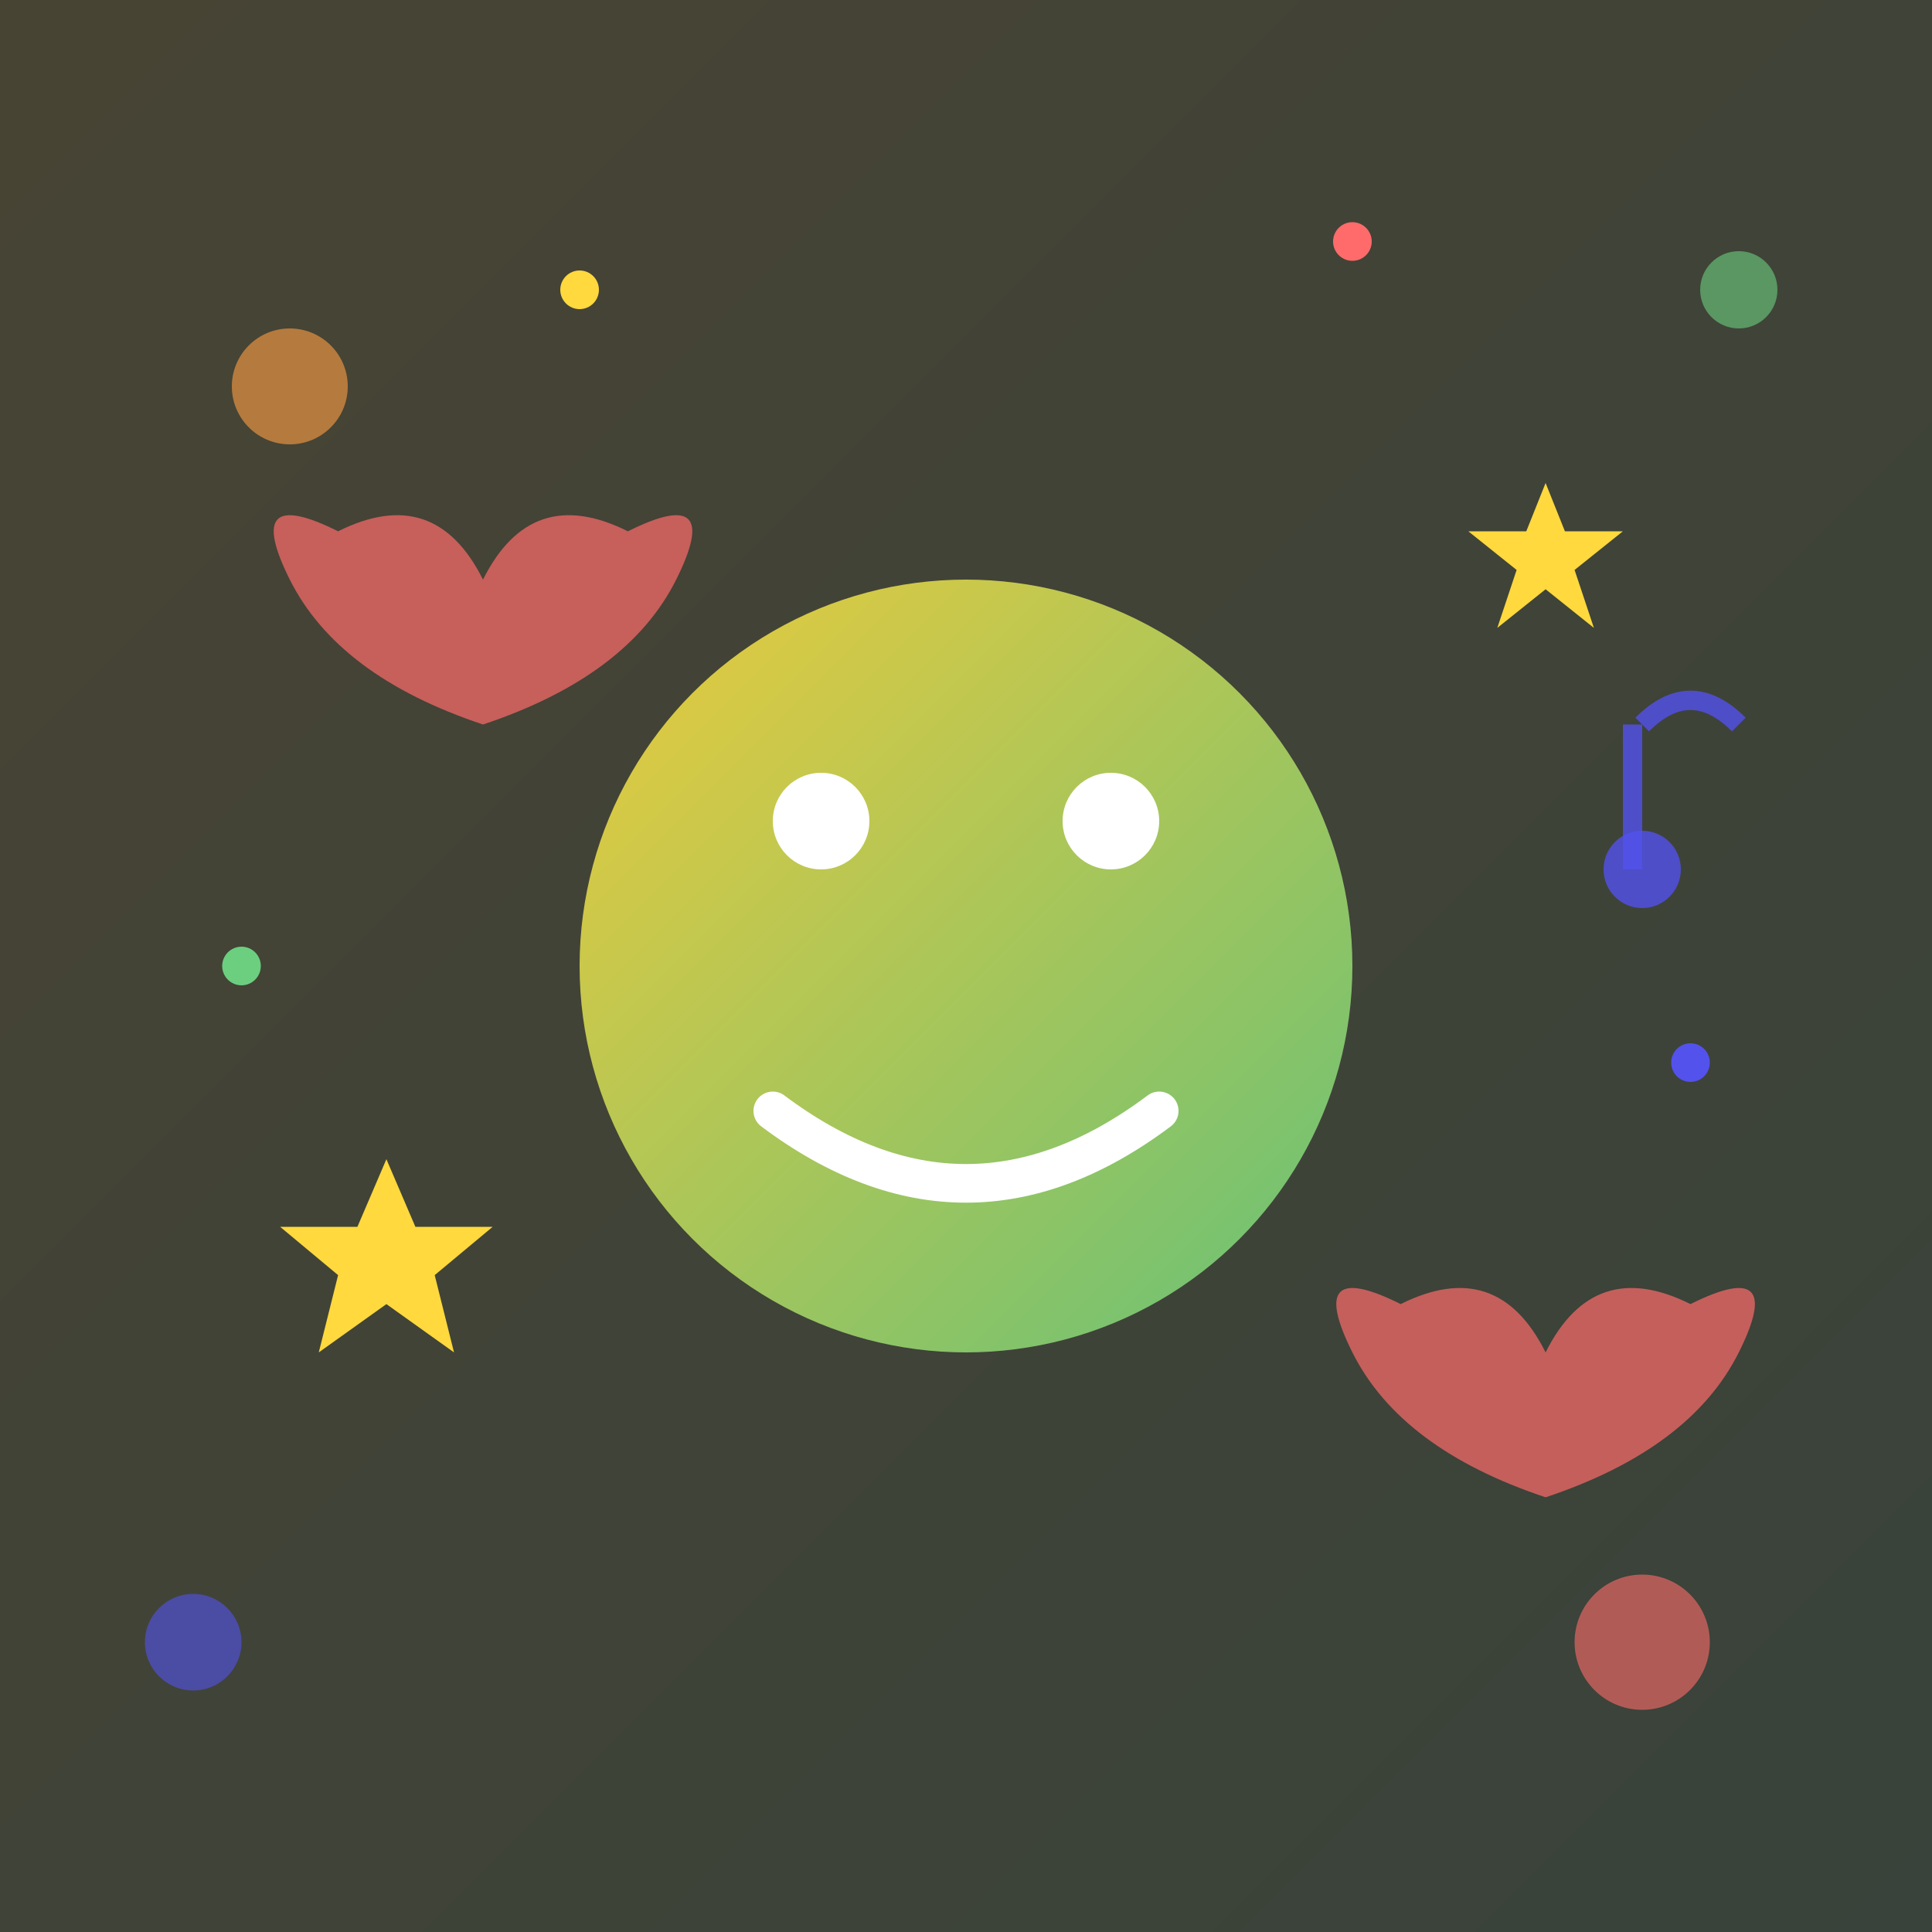<svg xmlns="http://www.w3.org/2000/svg" viewBox="0 0 200 200" fill="none">
  <rect x="0" y="0" width="200" height="200" fill="#333333" stroke="none"/>
  <defs>
    <linearGradient id="casualGrad" x1="0%" y1="0%" x2="100%" y2="100%">
      <stop offset="0%" style="stop-color:#ffd93d"/>
      <stop offset="100%" style="stop-color:#6bcf7f"/>
    </linearGradient>
  </defs>
  
  <!-- Background -->
  <rect width="200" height="200" fill="url(#casualGrad)" opacity="0.1"/>
  
  <!-- Smiling face -->
  <circle cx="100" cy="100" r="40" fill="url(#casualGrad)" opacity="0.9"/>
  <circle cx="85" cy="85" r="5" fill="white"/>
  <circle cx="115" cy="85" r="5" fill="white"/>
  <path d="M 80 115 Q 100 130 120 115" stroke="white" stroke-width="4" fill="none" stroke-linecap="round"/>
  
  <!-- Hearts -->
  <path d="M 50 60 Q 45 50 35 55 Q 25 50 30 60 Q 35 70 50 75 Q 65 70 70 60 Q 75 50 65 55 Q 55 50 50 60 Z" fill="#ff6b6b" opacity="0.7"/>
  
  <path d="M 160 140 Q 155 130 145 135 Q 135 130 140 140 Q 145 150 160 155 Q 175 150 180 140 Q 185 130 175 135 Q 165 130 160 140 Z" fill="#ff6b6b" opacity="0.7"/>
  
  <!-- Stars -->
  <polygon points="40,120 43,127 51,127 45,132 47,140 40,135 33,140 35,132 29,127 37,127" fill="#ffd93d"/>
  <polygon points="160,50 162,55 168,55 163,59 165,65 160,61 155,65 157,59 152,55 158,55" fill="#ffd93d"/>
  
  <!-- Music notes -->
  <circle cx="170" cy="90" r="4" fill="#5352ed" opacity="0.8"/>
  <rect x="168" y="75" width="2" height="15" fill="#5352ed" opacity="0.8"/>
  <path d="M 170 75 Q 175 70 180 75" stroke="#5352ed" stroke-width="2" fill="none" opacity="0.8"/>
  
  <!-- Floating elements -->
  <circle cx="30" cy="40" r="6" fill="#ff9f43" opacity="0.6"/>
  <circle cx="180" cy="30" r="4" fill="#6bcf7f" opacity="0.6"/>
  <circle cx="20" cy="170" r="5" fill="#5352ed" opacity="0.6"/>
  <circle cx="170" cy="170" r="7" fill="#ff6b6b" opacity="0.6"/>
  
  <!-- Sparkles -->
  <circle cx="60" cy="30" r="2" fill="#ffd93d"/>
  <circle cx="140" cy="25" r="2" fill="#ff6b6b"/>
  <circle cx="25" cy="100" r="2" fill="#6bcf7f"/>
  <circle cx="175" cy="110" r="2" fill="#5352ed"/>
</svg> 